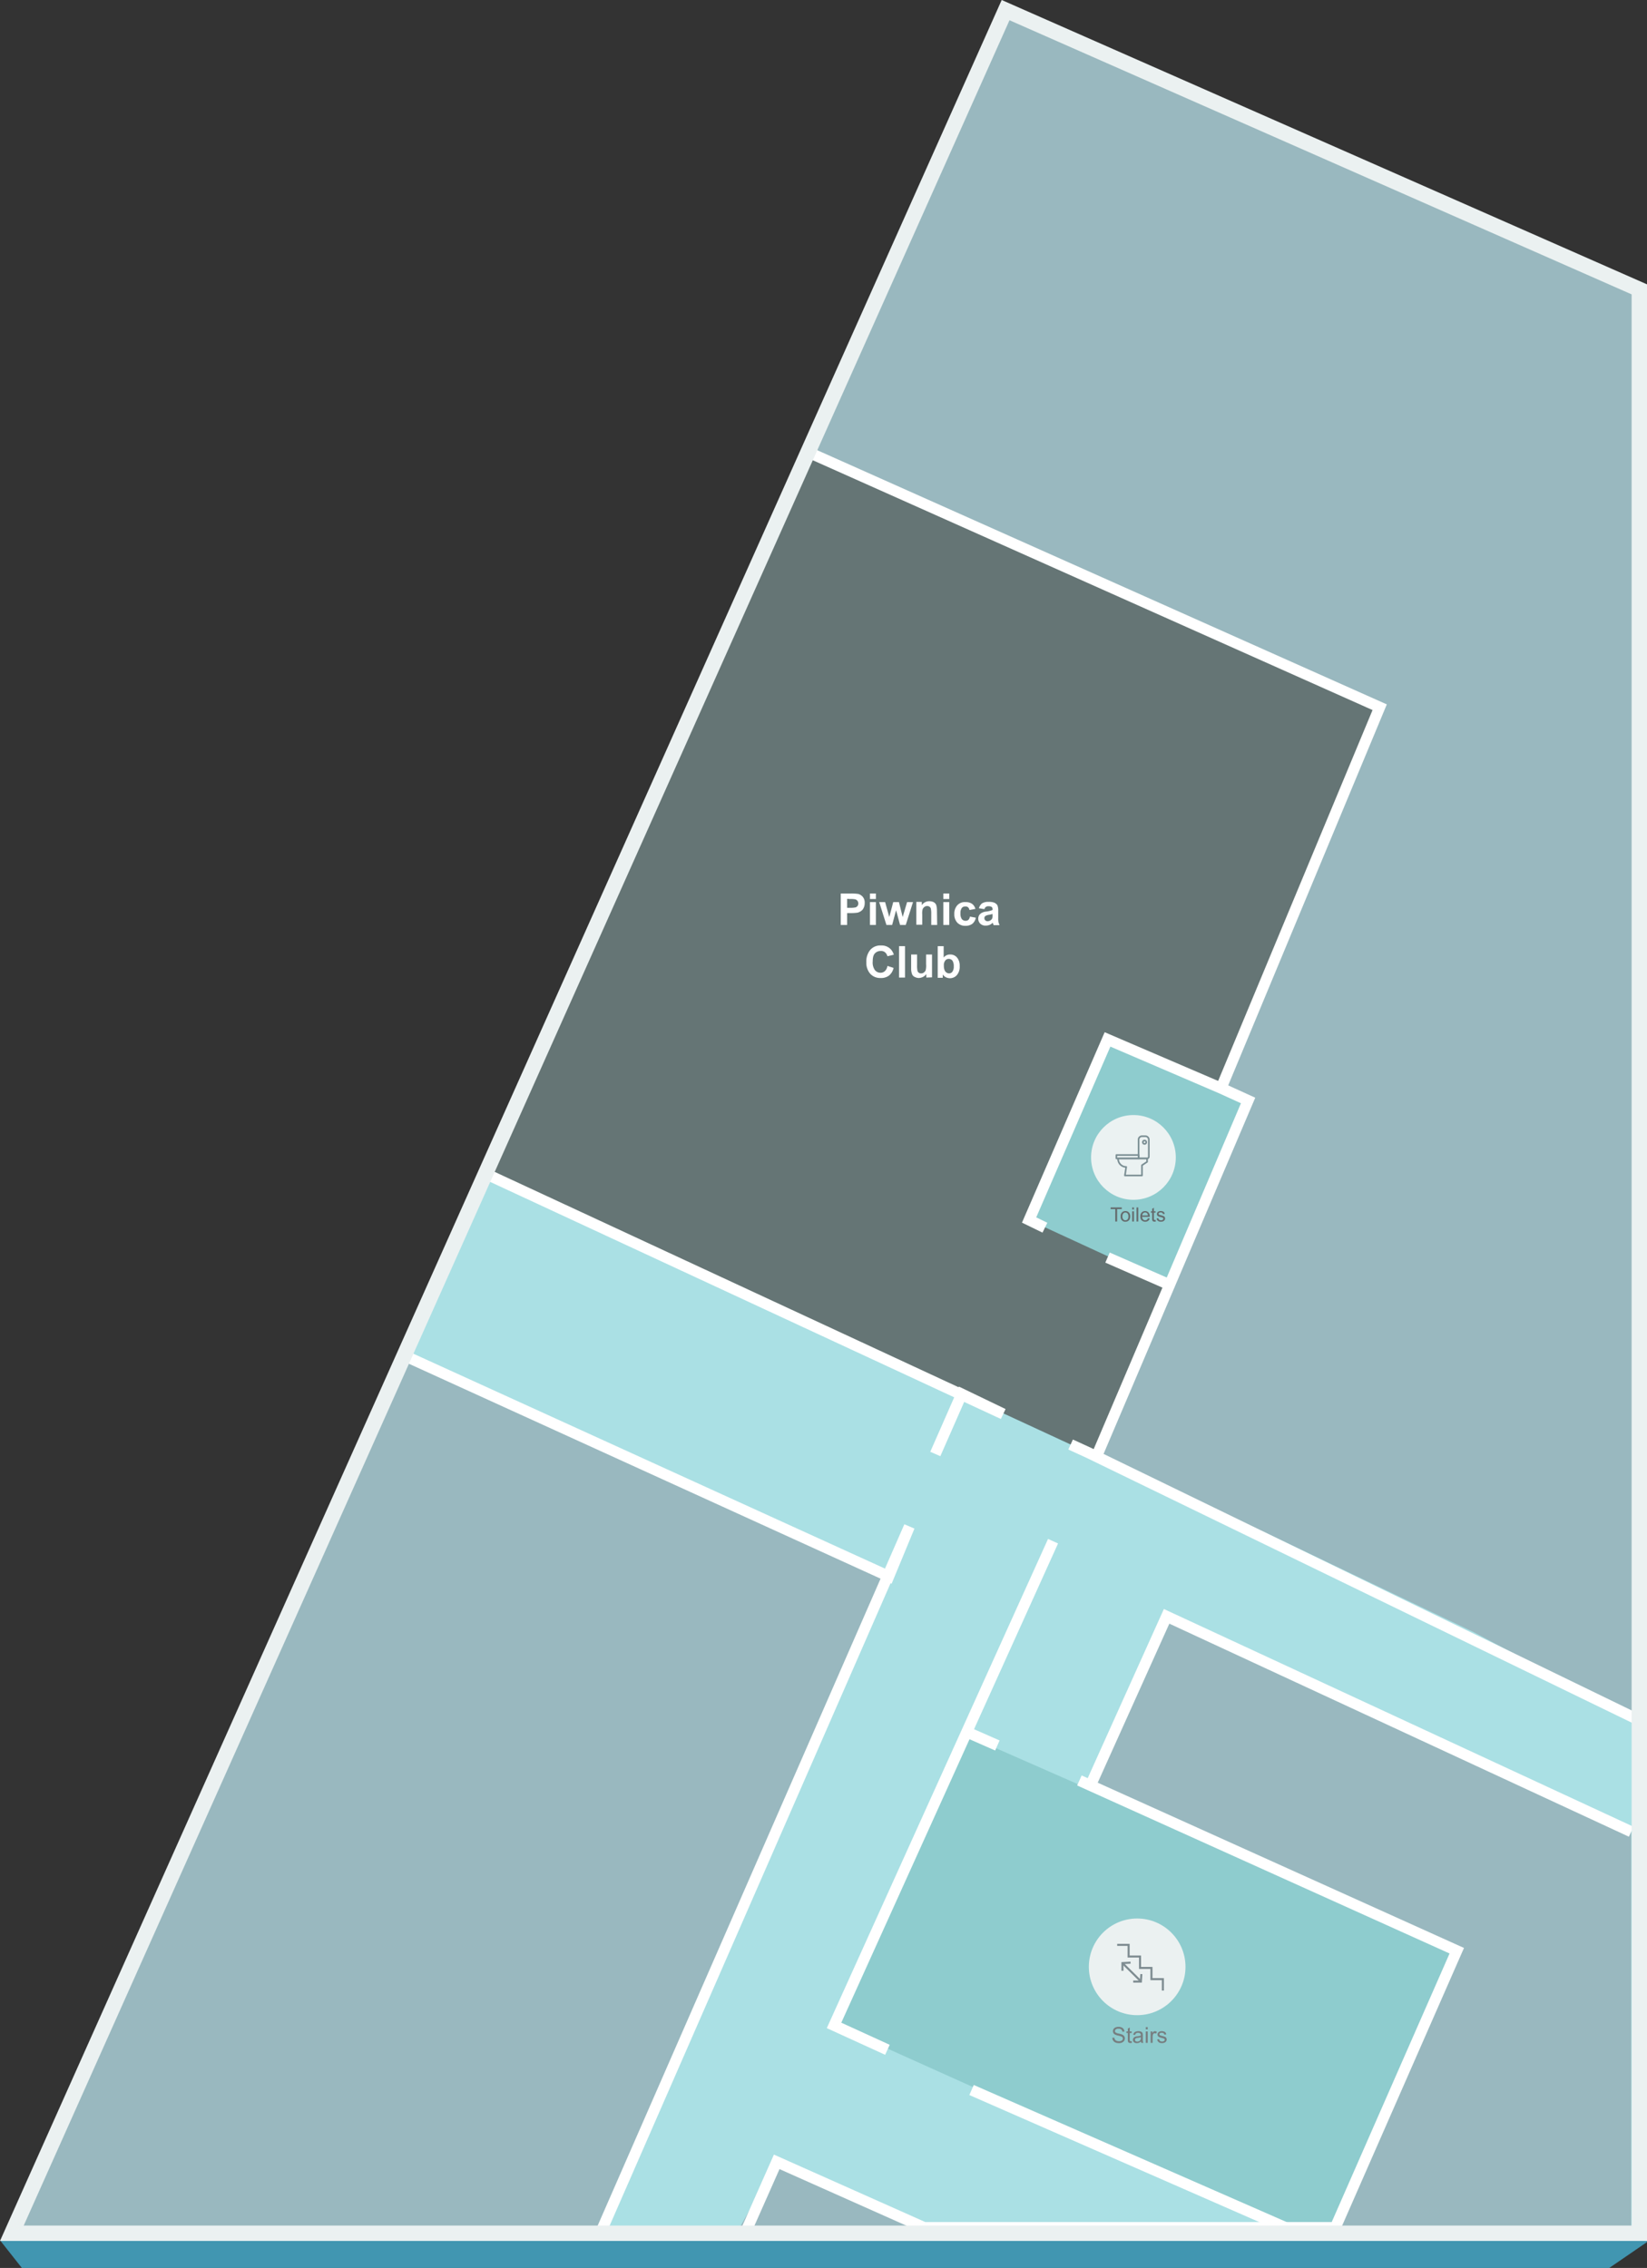 <svg id="Layer_1" data-name="Layer 1" xmlns="http://www.w3.org/2000/svg" viewBox="0 0 749.799 1032.306"><rect x="0" y="0" width="749.799" height="1032.306" fill="#333333" stroke="none"/><defs><style>.cls-1{fill:#4196b1;}.cls-2{fill:#aae0e4;}.cls-3{fill:#99b8bf;}.cls-4{fill:#8eccce;}.cls-5{fill:#ebf1f1;}.cls-12,.cls-6{isolation:isolate;}.cls-7{fill:#767d7f;}.cls-11,.cls-14,.cls-15,.cls-8{fill:none;}.cls-8{stroke:#7e8c91;stroke-width:0.931px;}.cls-14,.cls-15,.cls-8{stroke-miterlimit:10;}.cls-9{fill:#646b6d;}.cls-10{fill:#ebf2f2;}.cls-11{stroke:#7a8e93;stroke-linecap:round;stroke-linejoin:round;stroke-width:0.74px;}.cls-12{fill:#575757;opacity:0.74;}.cls-13{fill:#fff;}.cls-14{stroke:#fff;stroke-width:5px;}.cls-15{stroke:#ebf1f1;stroke-width:7px;}</style></defs><g id="shadow"><polygon class="cls-1" points="447.272 20.406 749.772 147.406 749.772 1020.544 732.609 1032.306 9.958 1032.306 0.326 1020.107 447.272 20.406"/></g><g id="background"><polygon class="cls-2" points="459.599 4.706 748.099 131.706 748.099 1016.506 7.199 1016.506 459.599 4.706"/></g><g id="spaces"><polygon class="cls-3" points="367.899 205.806 628.099 321.906 555.899 495.306 570.299 500.906 498.899 662.806 537.299 681.206 575.499 697.306 670.699 742.806 746.299 783.006 746.299 131.706 457.799 4.606 367.899 205.806"/><polygon class="cls-3" points="404.599 717.506 183.999 617.006 5.399 1016.506 273.299 1016.506 404.599 717.506"/><polygon class="cls-3" points="528.977 735.706 495.699 814.302 663.199 887.906 607.899 1016.506 742.608 1013.906 742.608 833.742 528.977 735.706"/><polyline class="cls-3" points="336.767 1013.906 353.599 984.006 424.549 1016.506"/><polygon class="cls-4" points="367.899 205.806 628.099 321.906 555.899 495.306 570.299 500.906 498.899 662.806 220.999 534.206 367.899 205.806"/><polygon class="cls-4" points="439.499 789.606 663.199 887.906 607.899 1016.506 582.399 1016.006 577.299 1010.406 379.699 921.506 439.499 789.606"/></g><g id="icons"><circle class="cls-5" cx="517.699" cy="895.245" r="22"/><g class="cls-6"><path class="cls-7" d="M506.4,927.546l.893-.078a1.987,1.987,0,0,0,.295.882,1.633,1.633,0,0,0,.721.556,2.737,2.737,0,0,0,1.1.212,2.648,2.648,0,0,0,.957-.161,1.332,1.332,0,0,0,.617-.441,1.023,1.023,0,0,0,.2-.614.931.931,0,0,0-.195-.588,1.453,1.453,0,0,0-.645-.422,12.086,12.086,0,0,0-1.274-.349,6.574,6.574,0,0,1-1.382-.447,1.95,1.95,0,0,1-.765-.666,1.643,1.643,0,0,1-.251-.892,1.82,1.82,0,0,1,.308-1.013,1.912,1.912,0,0,1,.9-.716,3.4,3.4,0,0,1,1.314-.244,3.565,3.565,0,0,1,1.4.257,2.027,2.027,0,0,1,.936.754,2.165,2.165,0,0,1,.351,1.128l-.908.068a1.464,1.464,0,0,0-.5-1.025,1.927,1.927,0,0,0-1.247-.347,2.012,2.012,0,0,0-1.253.315.948.948,0,0,0-.393.76.813.813,0,0,0,.279.634,3.758,3.758,0,0,0,1.428.51,9.543,9.543,0,0,1,1.584.457,2.176,2.176,0,0,1,.923.731,1.768,1.768,0,0,1,.3,1.017,1.943,1.943,0,0,1-.327,1.076,2.15,2.15,0,0,1-.94.787,3.281,3.281,0,0,1-1.379.281,4.114,4.114,0,0,1-1.629-.284,2.269,2.269,0,0,1-1.03-.852A2.406,2.406,0,0,1,506.4,927.546Z"/><path class="cls-7" d="M515.2,929.059l.127.777a3.272,3.272,0,0,1-.664.078,1.515,1.515,0,0,1-.743-.151.855.855,0,0,1-.371-.4,3.147,3.147,0,0,1-.107-1.038v-2.983H512.8v-.684h.645v-1.284l.874-.527v1.811h.884v.684h-.884v3.032a1.558,1.558,0,0,0,.046.483.368.368,0,0,0,.151.171.591.591,0,0,0,.3.064A2.852,2.852,0,0,0,515.2,929.059Z"/><path class="cls-7" d="M519.446,929.206a3.288,3.288,0,0,1-.941.586,2.708,2.708,0,0,1-.968.171,1.881,1.881,0,0,1-1.314-.418,1.378,1.378,0,0,1-.459-1.067,1.422,1.422,0,0,1,.173-.695,1.444,1.444,0,0,1,.454-.506,2.175,2.175,0,0,1,.633-.288,6.123,6.123,0,0,1,.781-.132,8.117,8.117,0,0,0,1.568-.3c0-.121,0-.2,0-.23a.972.972,0,0,0-.249-.757,1.476,1.476,0,0,0-1-.3,1.549,1.549,0,0,0-.916.218,1.325,1.325,0,0,0-.437.769l-.859-.117a2.13,2.13,0,0,1,.385-.892,1.691,1.691,0,0,1,.777-.522,3.435,3.435,0,0,1,1.177-.183,3.126,3.126,0,0,1,1.079.156,1.436,1.436,0,0,1,.61.393,1.383,1.383,0,0,1,.273.6,4.872,4.872,0,0,1,.044.811v1.172a12.532,12.532,0,0,0,.056,1.55,1.95,1.95,0,0,0,.223.623h-.918A1.829,1.829,0,0,1,519.446,929.206Zm-.073-1.963a6.472,6.472,0,0,1-1.436.332,3.254,3.254,0,0,0-.766.176.753.753,0,0,0-.347.286.743.743,0,0,0-.122.417.752.752,0,0,0,.265.586,1.15,1.15,0,0,0,.78.234,1.825,1.825,0,0,0,.9-.221,1.376,1.376,0,0,0,.581-.609,2.126,2.126,0,0,0,.142-.879Z"/><path class="cls-7" d="M521.629,923.7v-1.011h.878V923.7Zm0,6.148V924.66h.878v5.186Z"/><path class="cls-7" d="M523.836,929.846V924.66h.791v.786a2.127,2.127,0,0,1,.558-.727.974.974,0,0,1,.565-.176,1.723,1.723,0,0,1,.9.283l-.3.816a1.256,1.256,0,0,0-.644-.191.832.832,0,0,0-.518.174.928.928,0,0,0-.327.48,3.419,3.419,0,0,0-.147,1.026v2.715Z"/><path class="cls-7" d="M526.824,928.3l.869-.137a1.219,1.219,0,0,0,.407.8,1.428,1.428,0,0,0,.936.278,1.375,1.375,0,0,0,.9-.246.736.736,0,0,0,.293-.579.536.536,0,0,0-.259-.469,3.807,3.807,0,0,0-.9-.3,8.21,8.21,0,0,1-1.341-.422,1.282,1.282,0,0,1-.759-1.189,1.34,1.34,0,0,1,.159-.643,1.432,1.432,0,0,1,.432-.49,1.836,1.836,0,0,1,.559-.256,2.659,2.659,0,0,1,.76-.105,2.984,2.984,0,0,1,1.071.176,1.451,1.451,0,0,1,.681.476,1.844,1.844,0,0,1,.3.8l-.859.117a.944.944,0,0,0-.34-.625,1.244,1.244,0,0,0-.793-.224,1.43,1.43,0,0,0-.864.2.583.583,0,0,0-.259.468.481.481,0,0,0,.107.308.765.765,0,0,0,.337.234q.132.049.777.225a10.712,10.712,0,0,1,1.3.408,1.322,1.322,0,0,1,.58.461,1.294,1.294,0,0,1,.209.752,1.476,1.476,0,0,1-.256.828,1.654,1.654,0,0,1-.74.6,2.685,2.685,0,0,1-1.093.213,2.437,2.437,0,0,1-1.541-.42A1.955,1.955,0,0,1,526.824,928.3Z"/></g><path id="Path_4384-2" data-name="Path 4384-2" class="cls-8" d="M529.4,906.045v-5.2h-5.2v-5.1H519v-5.2h-5.2v-5.3h-5.2"/><path id="Path_4385-2" data-name="Path 4385-2" class="cls-8" d="M519,901.445l-8-7.9"/><polyline id="Line_262-3" data-name="Line 262-3" class="cls-8" points="510.999 897.045 510.999 893.545 514.699 893.345"/><polyline id="Line_262-4" data-name="Line 262-4" class="cls-8" points="519.599 898.545 519.399 901.945 515.899 901.945"/><g id="Toilet"><g class="cls-6"><path class="cls-9" d="M507.72,555.988v-5.646h-2.109v-.756h5.074v.756h-2.118v5.646Z"/></g><g class="cls-6"><path class="cls-9" d="M510.171,553.669a2.39,2.39,0,0,1,.715-1.908,2.16,2.16,0,0,1,1.458-.516,2.082,2.082,0,0,1,1.565.627,2.386,2.386,0,0,1,.606,1.731,3.079,3.079,0,0,1-.268,1.41,1.9,1.9,0,0,1-.782.8,2.275,2.275,0,0,1-1.121.284,2.088,2.088,0,0,1-1.574-.624A2.5,2.5,0,0,1,510.171,553.669Zm.807,0a1.977,1.977,0,0,0,.389,1.335,1.3,1.3,0,0,0,1.952,0,2.021,2.021,0,0,0,.389-1.358,1.916,1.916,0,0,0-.391-1.3,1.3,1.3,0,0,0-1.95,0A1.969,1.969,0,0,0,510.978,553.669Z"/><path class="cls-9" d="M515.441,550.49v-.9h.786v.9Zm0,5.5V551.35h.786v4.638Z"/><path class="cls-9" d="M517.407,555.988v-6.4h.786v6.4Z"/><path class="cls-9" d="M522.587,554.5l.811.1a1.981,1.981,0,0,1-.712,1.105,2.412,2.412,0,0,1-2.941-.233,2.451,2.451,0,0,1-.6-1.758,2.563,2.563,0,0,1,.6-1.817,2.037,2.037,0,0,1,1.563-.647,1.985,1.985,0,0,1,1.52.634,2.518,2.518,0,0,1,.589,1.781c0,.047,0,.117,0,.21h-3.459a1.785,1.785,0,0,0,.431,1.171,1.29,1.29,0,0,0,.97.4,1.205,1.205,0,0,0,.738-.226A1.526,1.526,0,0,0,522.587,554.5Zm-2.582-1.271h2.589a1.565,1.565,0,0,0-.3-.878,1.2,1.2,0,0,0-.973-.454,1.252,1.252,0,0,0-.911.362A1.435,1.435,0,0,0,520.005,553.224Z"/><path class="cls-9" d="M526.1,555.285l.114.694a2.89,2.89,0,0,1-.593.071,1.343,1.343,0,0,1-.664-.136.744.744,0,0,1-.332-.356,2.791,2.791,0,0,1-.1-.928v-2.668h-.577v-.612h.577V550.2l.781-.472v1.62h.79v.612h-.79v2.712a1.394,1.394,0,0,0,.041.432.33.33,0,0,0,.136.153.517.517,0,0,0,.268.056A2.428,2.428,0,0,0,526.1,555.285Z"/><path class="cls-9" d="M526.555,554.6l.778-.122a1.091,1.091,0,0,0,.365.717,1.269,1.269,0,0,0,.836.248,1.231,1.231,0,0,0,.8-.22.661.661,0,0,0,.261-.517.48.48,0,0,0-.231-.42,3.47,3.47,0,0,0-.8-.266,7.162,7.162,0,0,1-1.2-.378,1.145,1.145,0,0,1-.68-1.063,1.186,1.186,0,0,1,.143-.574,1.246,1.246,0,0,1,.386-.44,1.622,1.622,0,0,1,.5-.228,2.331,2.331,0,0,1,.679-.1,2.694,2.694,0,0,1,.958.157,1.311,1.311,0,0,1,.61.426,1.69,1.69,0,0,1,.271.719l-.77.1a.834.834,0,0,0-.3-.558,1.113,1.113,0,0,0-.71-.2,1.282,1.282,0,0,0-.773.179.522.522,0,0,0-.232.419.44.44,0,0,0,.1.276.691.691,0,0,0,.3.209c.078.029.31.1.694.2a9.745,9.745,0,0,1,1.164.364,1.177,1.177,0,0,1,.517.413,1.154,1.154,0,0,1,.188.673,1.317,1.317,0,0,1-.229.74,1.478,1.478,0,0,1-.662.537,2.417,2.417,0,0,1-.978.19,2.179,2.179,0,0,1-1.377-.375A1.748,1.748,0,0,1,526.555,554.6Z"/></g><circle class="cls-10" cx="516" cy="526.823" r="19.286"/><g id="Outline_Icons-4" data-name="Outline Icons-4"><path class="cls-11" d="M523,526.5a.778.778,0,0,1-.776.777h-3.884v-8.543a1.553,1.553,0,0,1,1.553-1.553h1.554A1.553,1.553,0,0,1,523,518.735Z"/><path class="cls-11" d="M512.12,535.044h7.766v-4.661l2.33-1.552v-1.553h-13.2a3.7,3.7,0,0,0,3.512,3.878h.177Z"/><rect class="cls-11" x="508.241" y="525.725" width="10.096" height="1.553"/><circle class="cls-11" cx="521.055" cy="519.9" r="0.777"/></g></g></g><g id="bookable"><polygon id="area-E.E-1-status" class="cls-12" points="367.899 205.806 628.099 321.906 555.899 495.306 504.199 473.106 468.499 555.306 532.499 584.806 498.899 662.806 220.999 534.206 367.899 205.806"/><path class="cls-13" d="M382.749,421.006v-14.3h4.6a20.211,20.211,0,0,1,3.4.2,4.124,4.124,0,0,1,2.1,1.4,4.067,4.067,0,0,1,.8,2.8,4.767,4.767,0,0,1-.5,2.2,3.325,3.325,0,0,1-1.2,1.4,5.066,5.066,0,0,1-1.5.7,21.129,21.129,0,0,1-3,.2h-1.8v5.4Zm2.9-11.9v4.1h1.6a10.564,10.564,0,0,0,2.3-.2,2.178,2.178,0,0,0,.9-.7,2.016,2.016,0,0,0,.3-1.1,1.9,1.9,0,0,0-.5-1.3,1.743,1.743,0,0,0-1.2-.6,9.854,9.854,0,0,0-2.1-.1l-1.3-.1Z"/><path class="cls-13" d="M396.049,409.206v-2.5h2.7v2.5Zm0,11.8v-10.4h2.7v10.4Z"/><path class="cls-13" d="M403.549,421.006l-3.3-10.4h2.7l1.9,6.8,1.8-6.8h2.6l1.7,6.8,2-6.8h2.7l-3.3,10.4h-2.6l-1.8-6.7-1.8,6.7Z"/><path class="cls-13" d="M426.649,421.006h-2.7v-5.3a9.471,9.471,0,0,0-.2-2.2,1.555,1.555,0,0,0-.6-.8,1.689,1.689,0,0,0-1-.3,2.01,2.01,0,0,0-1.3.4,2.539,2.539,0,0,0-.8,1,6.9,6.9,0,0,0-.2,2.4v4.7h-2.7v-10.4h2.5v1.5a4.052,4.052,0,0,1,3.4-1.8,4.671,4.671,0,0,1,1.7.3,2.421,2.421,0,0,1,1.1.8,2.2,2.2,0,0,1,.5,1.2,8.159,8.159,0,0,1,.2,1.8l.1,6.7Z"/><path class="cls-13" d="M429.449,409.206v-2.5h2.7v2.5Zm0,11.8v-10.4h2.7v10.4Z"/><path class="cls-13" d="M444.049,413.706l-2.7.5a2.281,2.281,0,0,0-.6-1.2,1.7,1.7,0,0,0-1.3-.4,1.865,1.865,0,0,0-1.6.7,3.845,3.845,0,0,0-.6,2.4,4.326,4.326,0,0,0,.6,2.6,2.136,2.136,0,0,0,1.7.8,2.01,2.01,0,0,0,1.3-.4,2.633,2.633,0,0,0,.7-1.5l2.7.5a4.856,4.856,0,0,1-1.6,2.8,5.275,5.275,0,0,1-3.2.9,4.9,4.9,0,0,1-3.6-1.4,5.551,5.551,0,0,1-1.4-4,5.721,5.721,0,0,1,1.4-4,4.619,4.619,0,0,1,3.7-1.4,5.1,5.1,0,0,1,3,.8A4.179,4.179,0,0,1,444.049,413.706Z"/><path class="cls-13" d="M448.149,413.806l-2.5-.4a4.421,4.421,0,0,1,1.4-2.2,5.129,5.129,0,0,1,3-.7,6.384,6.384,0,0,1,2.7.4,3.611,3.611,0,0,1,1.3,1.1,6.331,6.331,0,0,1,.4,2.5v3.2a10.365,10.365,0,0,0,.1,2,12.129,12.129,0,0,0,.5,1.4h-2.7a6.89,6.89,0,0,1-.3-.8.438.438,0,0,0-.1-.3,4.366,4.366,0,0,1-1.5,1,4.671,4.671,0,0,1-1.7.3,3.328,3.328,0,0,1-2.5-.9,3.238,3.238,0,0,1-.5-3.8,3.179,3.179,0,0,1,1.2-1.1,5.3,5.3,0,0,1,2.2-.6,12.4,12.4,0,0,0,2.7-.7v-.3a1.246,1.246,0,0,0-.4-1.1,2.81,2.81,0,0,0-1.5-.3,1.609,1.609,0,0,0-1.1.3C448.549,412.906,448.349,413.306,448.149,413.806Zm3.7,2.2a10.8,10.8,0,0,1-1.7.4,4.113,4.113,0,0,0-1.5.5,1.107,1.107,0,0,0-.5,1,1.284,1.284,0,0,0,.4,1,1.5,1.5,0,0,0,1.1.4,2.389,2.389,0,0,0,1.4-.5,2.016,2.016,0,0,0,.7-.9,4.153,4.153,0,0,0,.1-1.3Z"/><path class="cls-13" d="M404,439.656l2.8.9a6.143,6.143,0,0,1-2.1,3.5,5.906,5.906,0,0,1-3.8,1.1,6.109,6.109,0,0,1-4.7-1.9,7.566,7.566,0,0,1-1.8-5.3,8.193,8.193,0,0,1,1.8-5.6,6,6,0,0,1,4.9-2,5.732,5.732,0,0,1,4.3,1.6,5.959,5.959,0,0,1,1.5,2.6l-2.9.7a3.412,3.412,0,0,0-1.1-1.8,2.809,2.809,0,0,0-2-.6,3.467,3.467,0,0,0-2.6,1.1c-.7.7-1,2-1,3.7a5.886,5.886,0,0,0,1,3.9,3.17,3.17,0,0,0,2.5,1.2,2.883,2.883,0,0,0,2-.7A3.915,3.915,0,0,0,404,439.656Z"/><path class="cls-13" d="M409.3,444.956v-14.3H412v14.3Z"/><path class="cls-13" d="M421.7,444.956v-1.6a3.738,3.738,0,0,1-1.5,1.3,4.486,4.486,0,0,1-1.9.5,4.136,4.136,0,0,1-1.9-.5,2.19,2.19,0,0,1-1.2-1.3,6.8,6.8,0,0,1-.4-2.3v-6.6h2.7v4.8a11.607,11.607,0,0,0,.2,2.7,1.555,1.555,0,0,0,.6.8,1.689,1.689,0,0,0,1,.3,2.01,2.01,0,0,0,1.3-.4,2.539,2.539,0,0,0,.8-1,8.723,8.723,0,0,0,.2-2.8v-4.4h2.7v10.4l-2.6.1Z"/><path class="cls-13" d="M426.9,444.956v-14.3h2.7v5.2a3.6,3.6,0,0,1,3-1.4,3.95,3.95,0,0,1,3.1,1.4,5.689,5.689,0,0,1,1.2,3.9,5.776,5.776,0,0,1-1.3,4.1,4.171,4.171,0,0,1-4.9,1,3.738,3.738,0,0,1-1.5-1.3v1.5h-2.3v-.1Zm2.8-5.4a4.772,4.772,0,0,0,.5,2.4,2.265,2.265,0,0,0,1.9,1.1,1.9,1.9,0,0,0,1.5-.8,3.845,3.845,0,0,0,.6-2.4,4.538,4.538,0,0,0-.6-2.6,2.136,2.136,0,0,0-1.7-.8,1.943,1.943,0,0,0-1.6.8A3.343,3.343,0,0,0,429.7,439.556Z"/></g><g id="outline"><polyline class="cls-14" points="183.999 617.006 404.599 717.506 413.999 694.806 273.299 1016.506"/><line class="cls-14" x1="442.299" y1="951.306" x2="585.199" y2="1013.906"/><polyline class="cls-14" points="403.999 933.006 379.699 921.906 479.399 701.506"/><polyline class="cls-14" points="273.299 1016.506 339.199 1016.506 353.599 984.006 420.699 1013.906 607.899 1013.906 663.199 887.906 491.399 810.406"/><polyline class="cls-14" points="495.699 814.302 531.099 735.706 742.608 833.742"/><polyline class="cls-14" points="425.799 661.806 437.799 634.506 456.699 643.606 220.999 534.206 367.899 205.806 628.099 321.906 555.899 495.306"/><polyline class="cls-14" points="487.399 657.506 495.699 661.306 746.299 783.006"/><polyline class="cls-14" points="499.799 661.506 568.199 500.906 555.899 495.306 504.199 473.106 468.499 555.306 475.699 558.806"/><line class="cls-14" x1="504.199" y1="572.406" x2="532.499" y2="584.806"/><polygon class="cls-15" points="457.799 4.606 746.299 131.706 746.299 1016.506 5.399 1016.506 457.799 4.606"/></g><line class="cls-14" x1="440.432" y1="788.502" x2="454.056" y2="794.488"/></svg>
